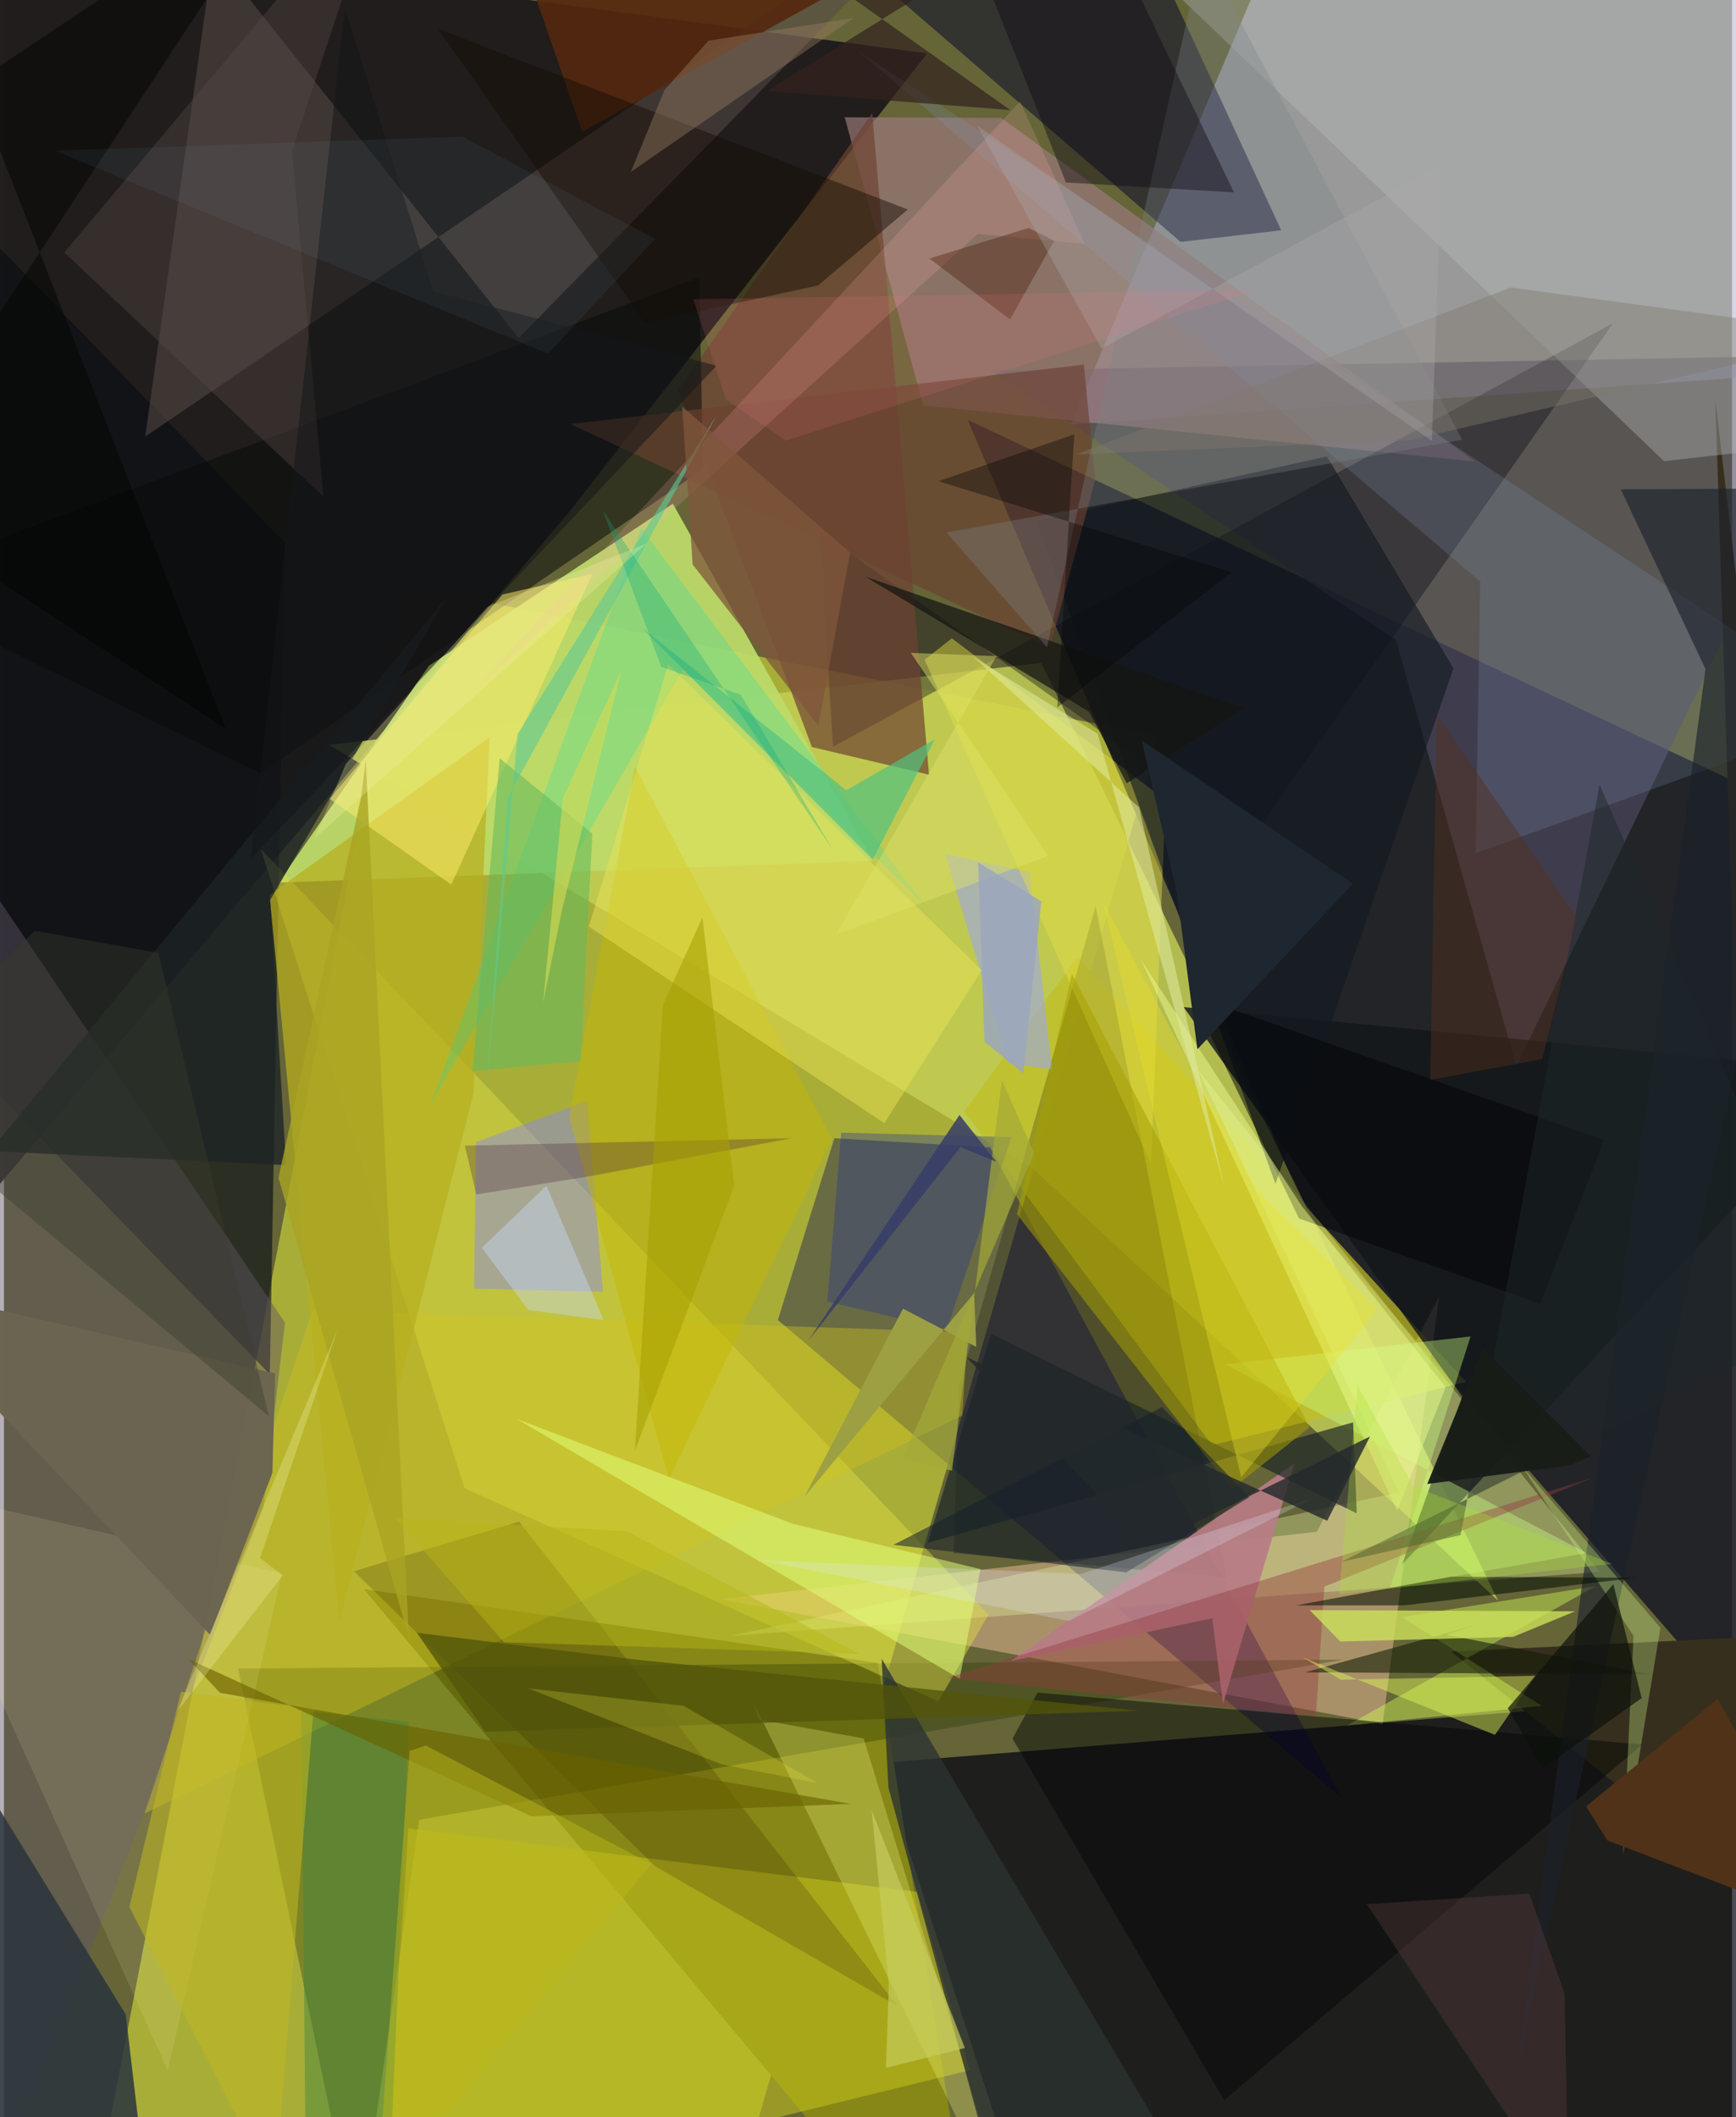 <svg xmlns="http://www.w3.org/2000/svg" width="228" height="278" viewBox="0 0 836 1024"><path fill="#656538" d="M0 0h836v1024H0z"/><path fill="#e2eb38" fill-opacity=".541" d="M355.159 1058.715l-304.646-28.463 143.48-746.944 364.658 72.775z"/><path fill="#201d1c" fill-opacity=".988" d="M273.707 247.245L446.564 25.843-60.83-42.227l48.476 627.16z"/><path fill="#1c1e26" fill-opacity=".91" d="M898 895.73L630.383 587.556l-164.17-384.5L898 406.65z"/><path fill="#c9caf6" fill-opacity=".51" d="M516.09 205.332l376.168-26.342L898-62H629.418z"/><path fill="#010111" fill-opacity=".702" d="M847.973 1086l-14.342-266.168-409.469 32.826 62.616 194.297z"/><path fill="#c5d056" fill-opacity=".808" d="M497.645 565.11l225.161 209.053L501.79 320.61l-344.518 39.66z"/><path fill="#868717" fill-opacity=".992" d="M439.979 1086l-265.91-317.394 248.65 35.651L467.713 1086z"/><path fill="#fdc9a5" fill-opacity=".443" d="M666.966 833.812l-320.198-60.361 288.385-32.586 59.124-113.71z"/><path fill="#050055" fill-opacity=".38" d="M374.396 638.434l27.322-87.917 75.325 4.46 169.92 314.44z"/><path fill="#bcda69" fill-opacity=".933" d="M132.84 426.894L205.584 322 323.6 243.624l96.76 172.736z"/><path fill="#080e15" fill-opacity=".627" d="M-62 468.18l190.629 196.515 7.21-402.316L-23.958 97.241z"/><path fill="#514d64" fill-opacity=".62" d="M673.406 309.429l58.245 206.342L898 171.601l-420.443 7.616z"/><path fill="#00012a" fill-opacity=".498" d="M617.904 111.392L537.63-62H361.656l207.56 179.01z"/><path fill="#283800" fill-opacity=".337" d="M113.257 807.017L171.13 1086l29.759-205.836 447.093-77.471z"/><path fill="#c0bd24" fill-opacity=".714" d="M519.398 462.807l187.859 205.548-122.792 30.62-119.963-161.43z"/><path fill="#9c7a7c" fill-opacity=".682" d="M711.661 223.253l-266.937-27.196-37.997-139.329 75.681.28z"/><path fill="#e9fda7" fill-opacity=".325" d="M674.847 721.803l-97.039-204.068 194.24 242.557-420.118 30.845z"/><path fill="#dfdc45" fill-opacity=".459" d="M452.007 822.896L222.82 719.837 124.196 410.5 476.33 780.912z"/><path fill="#131719" fill-opacity=".816" d="M570.695 487.103L898 518.48 676.406 756.675l29.033-81.163z"/><path fill="#0b0a15" fill-opacity=".38" d="M778.481 156.284l-174.98 249.227-209.043-148.466 6.634 104.114z"/><path fill="#8784fd" fill-opacity=".439" d="M228.312 552.407l53.77-19.897 7.743 92.31-62.414-1.527z"/><path fill="#c1be1c" fill-opacity=".58" d="M467.173 1001.29l-25.225-86.23-246.345-30.746-11.547 186.544z"/><path fill="#574a47" fill-opacity=".561" d="M68.322 211.177l32.964-233.64 147.703 185.97L469.896-62z"/><path fill="#040000" fill-opacity=".224" d="M528.15 438.195l63.28 324.724-132.104-11.727 2.667-80.752z"/><path fill="#9ea8e1" fill-opacity=".639" d="M507.116 517.18l-10.954-95.226-40.926-9.057 30.474 101.447z"/><path fill="#5f5465" fill-opacity=".463" d="M135.957 639.683l-162.431-240.11L-13.72 1086l139.19-356.65z"/><path fill="#372f1d" d="M827.95 193.732L898 789.263l-197.825 9.56L851.23 920.398z"/><path fill="#6f4232" fill-opacity=".698" d="M420.04 54.64l27.476 320.06-56.641-13.37-64.737-172.69z"/><path fill="#d2c41d" fill-opacity=".396" d="M67.986 877.138l81.292-243.384L466.23 644.36l-2.623 40.247z"/><path fill="#b8af1f" fill-opacity=".729" d="M234.951 356.57l-7.763 172.038-64.927 256.267-33.793-352.07z"/><path fill="#2a343d" fill-opacity=".847" d="M58.917 974.314l7.605 64.611L-62 1021.082l58.298-148.47z"/><path fill="#bcbfbf" fill-opacity=".357" d="M505.49-62h349.088L898 212.375l-94.898 10.692z"/><path fill="#d2fe54" fill-opacity=".427" d="M744.012 825.092l-67.693-42.98 93.671-14.947-120.174 67.342z"/><path fill="#080a0b" fill-opacity=".525" d="M336.326 134.117l1.885 92.785-214.354 147.161L-62 282.942z"/><path fill="#0cddb7" fill-opacity=".227" d="M308.19 255.305l137.882 183.31-117.315-115.236-122.582 211.123z"/><path fill="#b87c86" fill-opacity=".918" d="M589.709 824.186l34.534-116.314-137.24 95.528 97.56-20.719z"/><path fill="#e6de42" fill-opacity=".459" d="M458.558 308.726L445.396 319.1l109.507 243.92 7.031-176.05z"/><path fill="#040506" fill-opacity=".475" d="M590.277 1015.812l202.234-172.056-292.53-25.08-12.072 22.219z"/><path fill="#7d94b2" fill-opacity=".224" d="M898 345.224L412.907 24.404l301.264 256.91-2.175 131.358z"/><path fill="#ccff85" fill-opacity=".392" d="M765.67 751.135l-95.053 16.77 38.889-121.517-118.613 13.514z"/><path fill="#131b22" fill-opacity=".627" d="M499.504 251.966L615.102 572.61l86.12-249.35-61.211-102.507z"/><path fill="#c4b700" fill-opacity=".455" d="M273.429 540.267l31.889-169.405 95.227 180.03-78.83 164.492z"/><path fill="#1d2626" fill-opacity=".686" d="M652.693 687.935l1.758 44.037-176.968-86.866-30.568 101.09z"/><path fill="#e6ed77" fill-opacity=".314" d="M362.626 823.417L491.101 1086l-75.195-245.174-50.836-9.207z"/><path fill="#1b222b" fill-opacity=".639" d="M823.169 323.58l-91.92 681.835L898 236.075l-115.817.62z"/><path fill="#6c4131" fill-opacity=".643" d="M522.417 176.368l5.469 55.778-21.933 81.167-231.935-108.221z"/><path fill="#e0ff7a" fill-opacity=".525" d="M381.816 737.083l-133.801-50.782L462.323 811.97l10.094-53.06z"/><path fill="#342500" fill-opacity=".212" d="M314.943 902.573L169.32 759.94l79.903-23.99L432.28 970.27z"/><path fill="#a79f00" fill-opacity=".529" d="M631.614 690.313l-37.747 30.015-103.805-133.02 26.575-116.277z"/><path fill="#ede556" fill-opacity=".447" d="M321.338 321.33l151.704 147.91-47.15 73.982-142.95-95.068z"/><path fill="#243593" fill-opacity=".353" d="M456.103 643.003l31.342-93.024-82.436-2.162-6.647 81.77z"/><path fill="#3f8440" fill-opacity=".459" d="M143.849 827.32l2.355 239.221 39.328 14.833 10.282-248.635z"/><path fill="#ffeb69" fill-opacity=".514" d="M157.542 386.387l83.624-98.844 43.467-9.967-68.228 150.277z"/><path fill="#ffefb4" fill-opacity=".118" d="M134.476 760.974l-55.24 240.345-123.952-274.475L-62 716.083z"/><path fill="#943d40" fill-opacity=".424" d="M634.658 830.394L456.565 811.54l312.17-96.839-129.965 52.702z"/><path fill="#55280e" fill-opacity=".89" d="M398.449-1.84L280.78-6.477 236.161-62l43.59 125.675z"/><path fill="#161e07" fill-opacity=".588" d="M697.612 790.62l98.282 19.146-166.469-.905 82.366-22.838z"/><path fill="#170e05" fill-opacity=".475" d="M437.258 101.316L209.984 13.948l100.12 142.196 83.733-18.05z"/><path fill="#d3fd8e" fill-opacity=".306" d="M788.31 791.182l-54.162-82.284 67.19 78.402-18.067 109.757z"/><path fill="#64b95c" fill-opacity=".573" d="M279.011 513.306l-52.378 4.66 13.176-151.213 44.844 36.456z"/><path fill="#030306" fill-opacity=".506" d="M774.198 551.397l-199.979-70.165 52.279 108.123 116.641 41.23z"/><path fill="#52c27f" fill-opacity=".698" d="M450.383 357.578l-30.132 58.145-112.208-112.556 99.47 79.047z"/><path fill="#eafb8d" fill-opacity=".49" d="M550.024 464.088L674.04 730.732l23.418-59.804-69.732-87.763z"/><path fill="#ffb0b1" fill-opacity=".184" d="M491.552 49.117l-267.21 287.58 246.775-223.592 51.819 4.864z"/><path fill="#cde15b" fill-opacity=".796" d="M631.653 778.763l14.832 15.165 83.604-2.223 30.045-12.39z"/><path fill="#1d2425" fill-opacity=".784" d="M-6.8 556.712l143.274 6.828-7.703-128.239 85.233-146.163z"/><path fill="#141513" fill-opacity=".722" d="M543.188 378.838l56.773-36.406-183.17-63.502 108.198 65.347z"/><path fill="#bfb721" fill-opacity=".553" d="M60.673 922.308l24.95-104.115 64.18 8.434-18.754 233.38z"/><path fill="#000e00" fill-opacity=".541" d="M624.986 776.486l75.188-13.905 89.198.53-111.88 13.345z"/><path fill="#2c3331" fill-opacity=".792" d="M588.146 1078.4L424.623 802.305l3.26 62.251 45.005 165.99z"/><path fill="#554745" fill-opacity=".412" d="M139.342 73.017L154.6 240.291 29.208 122.1 183.915-62z"/><path fill="#9e8165" fill-opacity=".396" d="M410.96 8.728l-70.128 10.931-21.334 23.986-16.223 39.506z"/><path fill="#cadbff" fill-opacity=".404" d="M262.45 573.492l27.663 64.986-36.475-4.933-22.432-30.047z"/><path fill="#4a2436" fill-opacity=".306" d="M380.938 550.525l-97.687 18.412-54.715 8.788-5.583-23.615z"/><path fill="#7c8588" fill-opacity=".325" d="M504.554 313.045L579.8-24.125 705.44 212.68l-249.473 44.85z"/><path fill="#0f0a14" fill-opacity=".424" d="M513.758 88.26l81.278 4.778L520.534-62l-51.192 38.188z"/><path fill="#1e2729" fill-opacity=".494" d="M884.289 637.075L646.932 755.423l57.775-12.945 67.222-363.002z"/><path fill="#dff758" fill-opacity=".463" d="M741 810.504l-94.239 1.924-18.47-10.83 93.008 37.505z"/><path fill="#614145" fill-opacity=".341" d="M756.932 1067.86l-1.928-103.633-17.082-48.387-78.646 5.14z"/><path fill="#0c110b" fill-opacity=".686" d="M744.407 855.302l47.873-33.997-13.694-55.105-51.059 60.013z"/><path fill="#16202b" fill-opacity=".549" d="M430.332 747.167l129.93-66.61 42.284 43.601-59.616 36.339z"/><path fill="#6c6551" fill-opacity=".996" d="M129.868 712.4l-30.151 78.277L-62 619.9l193.2 44.378z"/><path fill="#503319" fill-opacity=".996" d="M891.06 934.214l-62.027-112.476-63.69 51.96 10.377 16.478z"/><path fill="#4c1d09" fill-opacity=".388" d="M486.7 154.504l-38.973-29.48 47.98-14.76 12.388 6.185z"/><path fill="#ede028" fill-opacity=".353" d="M605.655 575.068l58.937 58.282-66.057 81.149-66.827-278.16z"/><path fill="#52301c" fill-opacity=".463" d="M760.964 443.721l-67.827-98.278-3.126 176.824 54.167-10.038z"/><path fill="#e2eaa0" fill-opacity=".537" d="M469.119 317.843l80.075 72.781 41 182.786-61.13-218.567z"/><path fill="#81786d" fill-opacity=".416" d="M898 161.974l-169.056-22.93-210.236 80.779 161.218-6.854z"/><path fill="#5dc996" fill-opacity=".596" d="M243.922 385.42l101.12-185.07-96.584 154.645L233.066 531.6z"/><path fill="#afabad" fill-opacity=".329" d="M695.555 79.984L531.03 168.63l-60.184-107.8 219.92 152.382z"/><path fill="#141618" fill-opacity=".522" d="M207.658 140.922L164.935 3.842l-45.7 411.963 225.462-238.91z"/><path fill="#1e262f" d="M567.388 431.54l-17.025-73.465 102.196 69.344-75.22 80.063z"/><path fill="#6b6100" fill-opacity=".631" d="M104.562 818.771L89.106 802.36l166.114 76.12 154.412-5.997z"/><path fill="#dfeafd" fill-opacity=".251" d="M364.727 754.521l150.442 29.484 118.62-59.68-112.746 36.942z"/><path fill="#9ca044" fill-opacity=".992" d="M434.94 632.96l35.444 18.496-1.04-26.019-82.073 98.484z"/><path fill="#525609" fill-opacity=".776" d="M306.34 802.755L199.773 789.75l33.098 47.827 316.11-10.137z"/><path fill="#dfe268" fill-opacity=".467" d="M402.397 452.13l102.762-38.209-66.434-98.142 41.412 1.588z"/><path fill="#a9a422" fill-opacity=".792" d="M175.013 367.706l-2.246 17.835-39.957 184.064 63.116 222.782z"/><path fill="#040603" fill-opacity=".545" d="M138.5-62L-62 242.54l169.219 109.824L-14.589 40.387z"/><path fill="#32221f" fill-opacity=".698" d="M370.535-29.337L486.81 53.23l-117.776-9.2L539.453-62z"/><path fill="#ade134" fill-opacity=".31" d="M645.921 771.091l132.004-14.708-96.262-37.614-26.79-48.631z"/><path fill="#fcfcbe" fill-opacity=".251" d="M161.36 643.229l-77.626 184.67 51.135-65.965-11.01-8.362z"/><path fill="#393b2e" fill-opacity=".408" d="M74.646 460.843L14.786 450.2-62 526.71l190.162 158.261z"/><path fill="#23292b" fill-opacity=".812" d="M660.891 694.738l-20.743 40.806-174.535-79.125 87.105 91.832z"/><path fill="#91dcff" fill-opacity=".055" d="M263.224 170.989L24.715 72.897l197.044-6.815 93.218 49.467z"/><path fill="#bdb718" fill-opacity=".463" d="M196.249 846.86l7.892-2.624 108.964 57.29-132.944 162.881z"/><path fill="#7f573b" fill-opacity=".753" d="M328.094 196.604l81.27 70.688-15.425 83.757-60.781-78.051z"/><path fill="#c7cd5e" fill-opacity=".675" d="M419.766 875.519l8.328 84.457-1.413 40.188 38.193-9.632z"/><path fill="#09a47c" fill-opacity=".298" d="M356.436 336.054l44.676 75.14-111.348-164.19 28.232 75.551z"/><path fill="#d5db55" fill-opacity=".608" d="M269.962 440.135l28.787-116.122-28.405 62.134-9.522 98.704z"/><path fill="#050607" fill-opacity=".373" d="M517.807 210.035l-65.764 22.698 141.902 44.036-84.413 65.396z"/><path fill="#a79f03" fill-opacity=".565" d="M318.814 486.036l19.076-42.355 15.385 129.863-48.053 128.186z"/><path fill="#f4ed41" fill-opacity=".22" d="M393.551 862.36l-64.762-37.306-75.1-8.432 93.327 36.677z"/><path fill="#a4a938" fill-opacity=".698" d="M482.746 522.455L458.643 711.3l-23.964-5.464 63.69-148.124z"/><path fill="#9aa6bd" fill-opacity=".835" d="M493.119 519.249l-18.803-15.465-3.029-86.723 30.587 18.906z"/><path fill="#f4f0a2" fill-opacity=".298" d="M150.203 405.49L310.89 262.9l-76.86 30.515-68.632 76.039z"/><path fill="#383e67" fill-opacity=".863" d="M480.117 561.975l-17.388-7.14-73.67 93.724 73.205-109.28z"/><path fill="#181d17" fill-opacity=".957" d="M757.795 708.728l9.846-4.342-52.343-52.413-26.758 65.777z"/><path fill="#f3797f" fill-opacity=".145" d="M378.264 213.119l227.968-72.983-272.783 4.623 15.749 48.366z"/><path fill="#b6b515" fill-opacity=".463" d="M413.71 799.916l-171.818-5.628-52.73-60.173 112.017 6.469z"/></svg>
